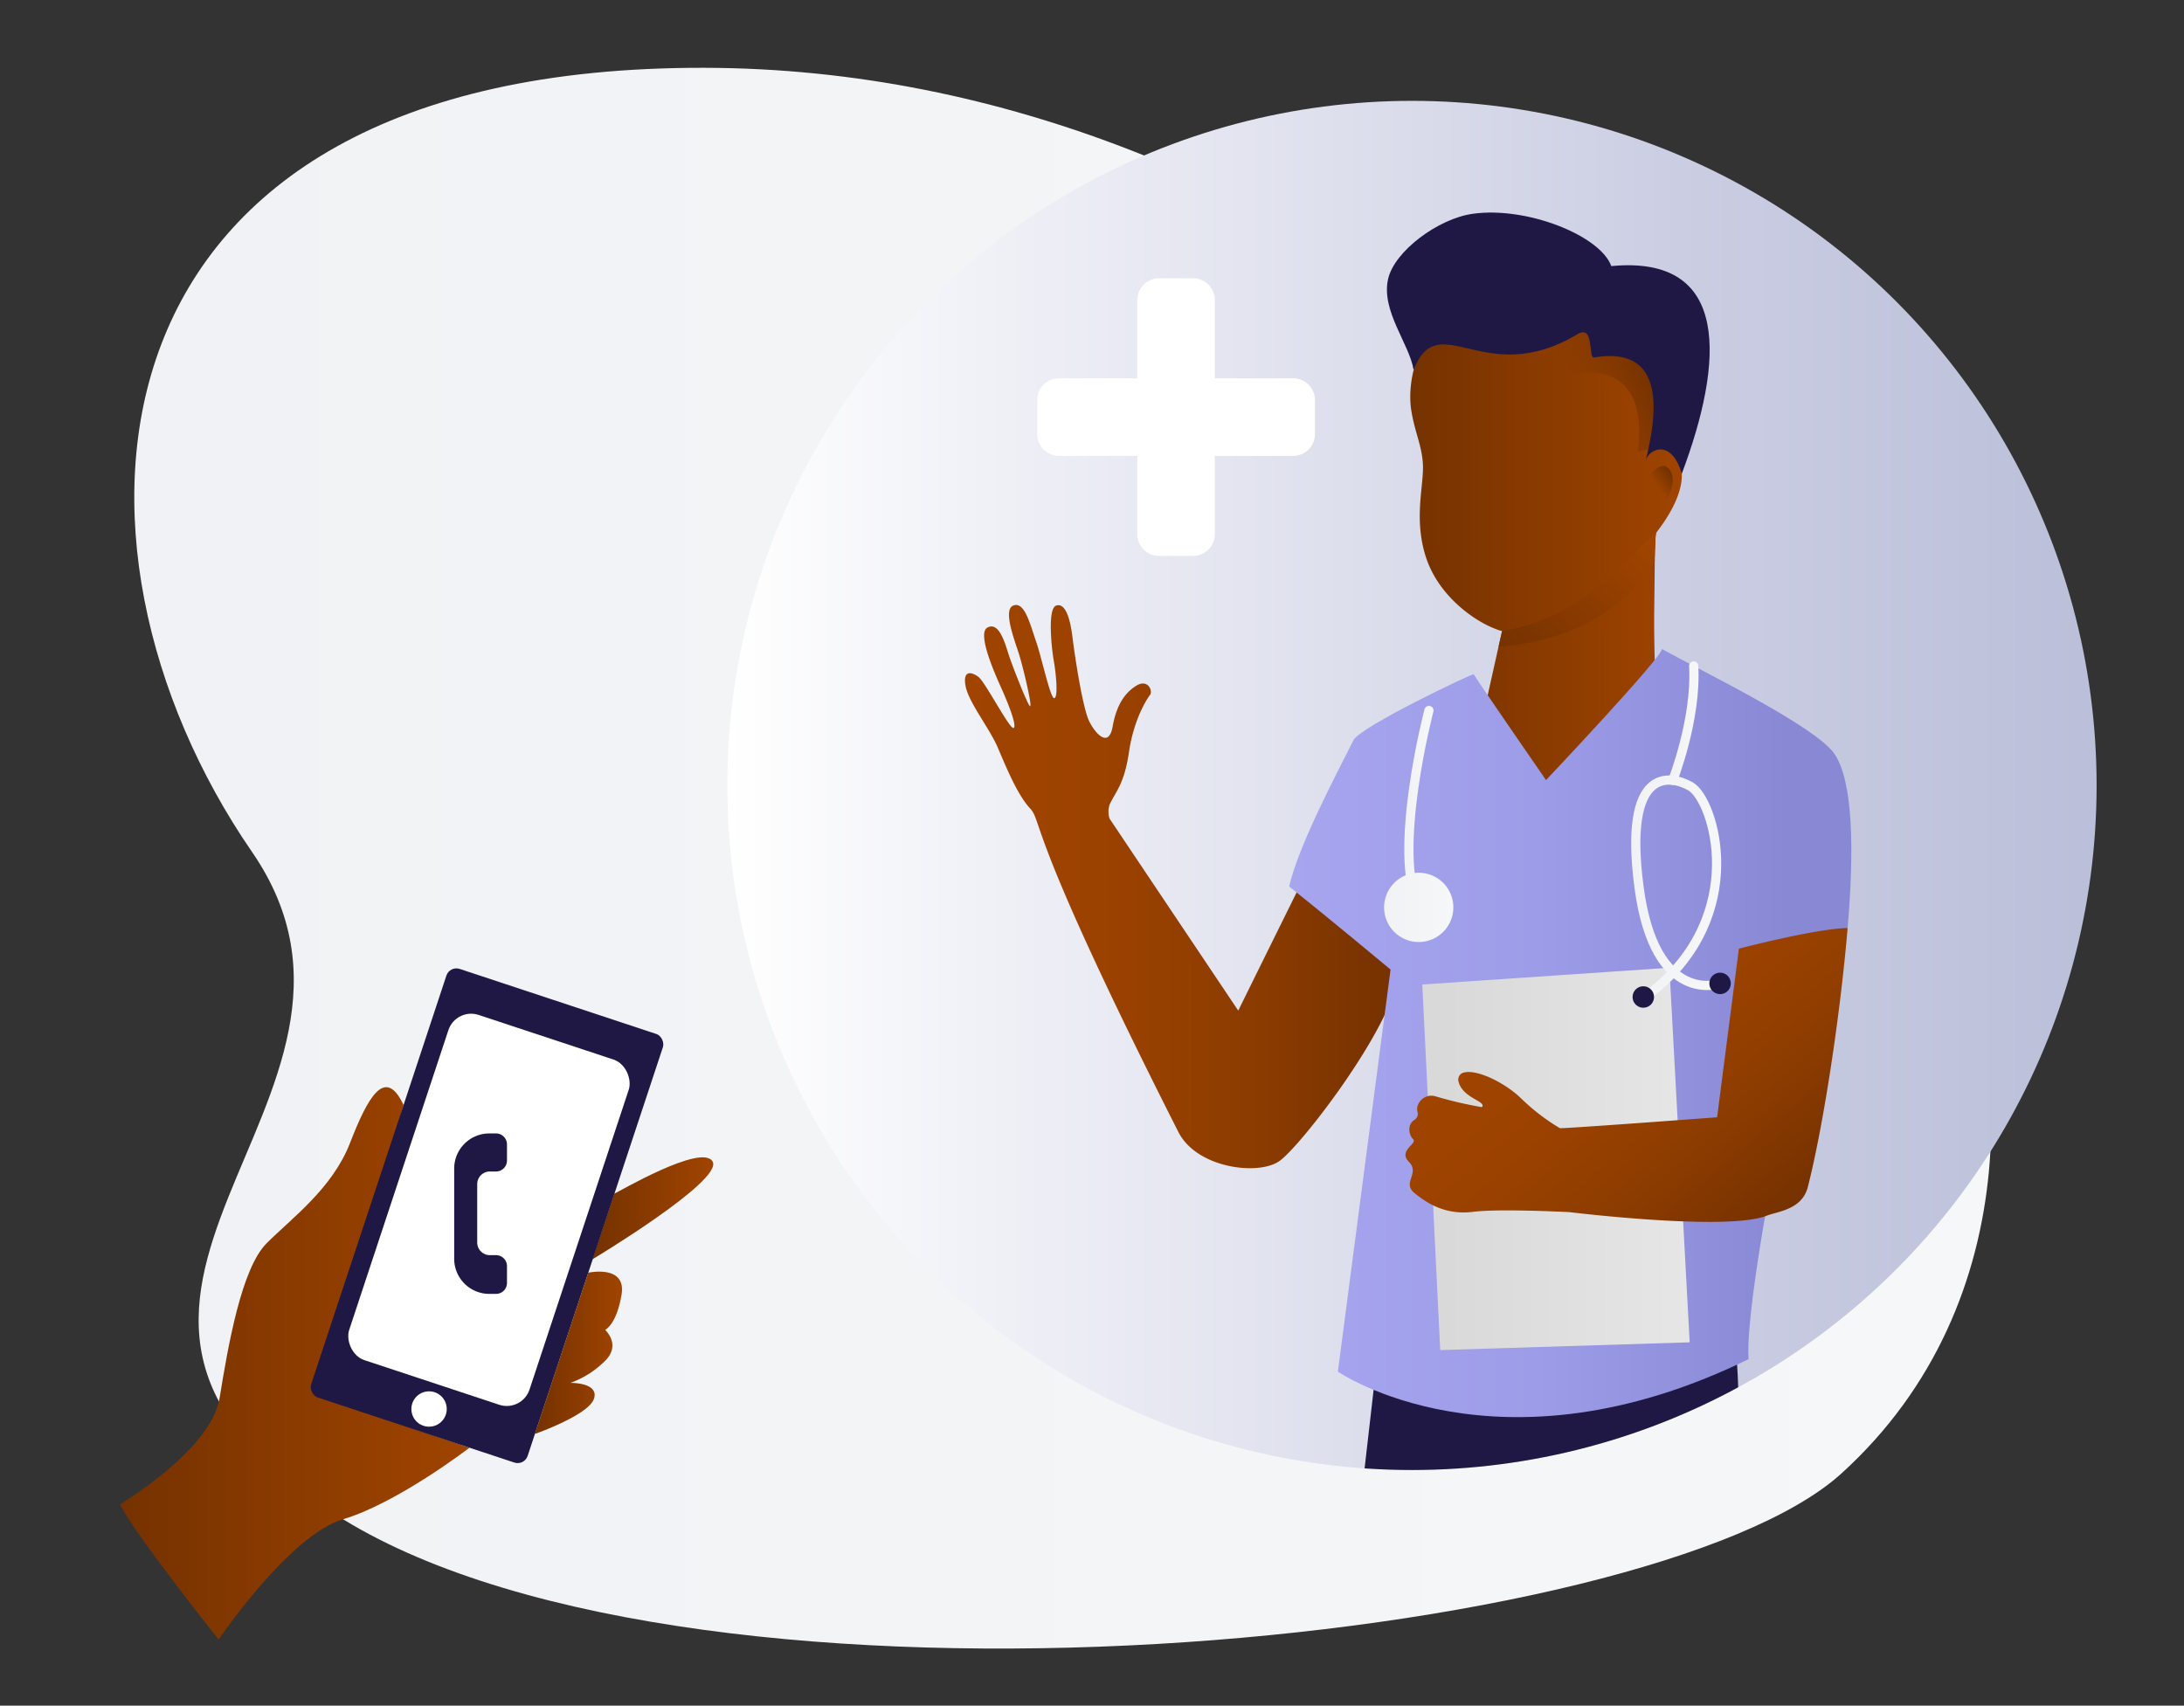 <svg xmlns="http://www.w3.org/2000/svg" xmlns:xlink="http://www.w3.org/1999/xlink" viewBox="0 0 736 574.85"><rect x="0" y="0" width="736" height="574.85" fill="#333333" stroke="none"/><defs><style>.cls-1,.cls-19,.cls-20,.cls-21{fill:none;}.cls-2{fill:url(#Безымянный_градиент_263);}.cls-3{fill:url(#Безымянный_градиент_19);}.cls-4{fill:url(#Безымянный_градиент_123);}.cls-5{fill:url(#Безымянный_градиент_123-2);}.cls-6{fill:#1f1844;}.cls-7{fill:#fff;}.cls-8{fill:url(#Безымянный_градиент_123-3);}.cls-9{clip-path:url(#clip-path);}.cls-10{fill:url(#Безымянный_градиент_123-4);}.cls-11{fill:url(#Безымянный_градиент_122);}.cls-12{fill:url(#Безымянный_градиент_48);}.cls-13{fill:url(#Безымянный_градиент_123-5);}.cls-14{fill:url(#Безымянный_градиент_13);}.cls-15{fill:url(#Безымянный_градиент_250);}.cls-16{fill:url(#Безымянный_градиент_250-2);}.cls-17{fill:url(#Безымянный_градиент_9);}.cls-18{fill:url(#Безымянный_градиент_13-2);}.cls-19,.cls-21{stroke-linecap:round;}.cls-19,.cls-20,.cls-21{stroke-miterlimit:10;stroke-width:3.1px;}.cls-19{stroke:url(#Безымянный_градиент_263-2);}.cls-20{stroke:url(#Безымянный_градиент_263-3);}.cls-21{stroke:url(#Безымянный_градиент_263-4);}.cls-22{fill:url(#Безымянный_градиент_263-5);}</style><linearGradient id="Безымянный_градиент_263" x1="45.24" y1="289.21" x2="671.04" y2="289.21" gradientUnits="userSpaceOnUse"><stop offset="0" stop-color="#f0f2f5"/><stop offset="0.99" stop-color="#f5f7f8"/></linearGradient><linearGradient id="Безымянный_градиент_19" x1="245.11" y1="264.71" x2="706.56" y2="264.71" gradientUnits="userSpaceOnUse"><stop offset="0" stop-color="#fff"/><stop offset="0.16" stop-color="#f2f3f8"/><stop offset="0.71" stop-color="#cacde2"/><stop offset="0.99" stop-color="#bbbfd9"/></linearGradient><linearGradient id="Безымянный_градиент_123" x1="40.51" y1="459.49" x2="158.2" y2="459.49" gradientUnits="userSpaceOnUse"><stop offset="0" stop-color="#753200"/><stop offset="1" stop-color="#a04400"/></linearGradient><linearGradient id="Безымянный_градиент_123-2" x1="199.67" y1="407.23" x2="240.41" y2="407.23" xlink:href="#Безымянный_градиент_123"/><linearGradient id="Безымянный_градиент_123-3" x1="180.25" y1="455.93" x2="209.62" y2="455.93" xlink:href="#Безымянный_градиент_123"/><clipPath id="clip-path"><circle class="cls-1" cx="475.83" cy="264.71" r="230.72"/></clipPath><linearGradient id="Безымянный_градиент_123-4" x1="475.24" y1="193.49" x2="566.77" y2="193.49" xlink:href="#Безымянный_градиент_123"/><linearGradient id="Безымянный_градиент_122" x1="506.31" y1="449.45" x2="553.72" y2="418.81" gradientTransform="translate(68.43 -378.44) rotate(8.19)" gradientUnits="userSpaceOnUse"><stop offset="0" stop-color="#a04400" stop-opacity="0"/><stop offset="0.18" stop-color="#9a4100" stop-opacity="0.14"/><stop offset="0.52" stop-color="#8a3b00" stop-opacity="0.52"/><stop offset="0.9" stop-color="#753200"/></linearGradient><linearGradient id="Безымянный_градиент_48" x1="552.99" y1="181.26" x2="510.33" y2="223.14" gradientUnits="userSpaceOnUse"><stop offset="0" stop-color="#a04400"/><stop offset="1" stop-color="#753200"/></linearGradient><linearGradient id="Безымянный_градиент_123-5" x1="567.01" y1="463.03" x2="562.09" y2="467.86" gradientTransform="translate(68.43 -378.44) rotate(8.19)" xlink:href="#Безымянный_градиент_123"/><linearGradient id="Безымянный_градиент_13" x1="325.23" y1="298.75" x2="471.29" y2="298.75" gradientUnits="userSpaceOnUse"><stop offset="0" stop-color="#a04400"/><stop offset="0.3" stop-color="#9c4200"/><stop offset="0.62" stop-color="#8e3d00"/><stop offset="0.95" stop-color="#793300"/><stop offset="1" stop-color="#753200"/></linearGradient><linearGradient id="Безымянный_градиент_250" x1="445.73" y1="275.2" x2="446.71" y2="275.2" gradientUnits="userSpaceOnUse"><stop offset="0" stop-color="#a7a5ee"/><stop offset="0.44" stop-color="#9d9ce8"/><stop offset="0.89" stop-color="#8988d5"/></linearGradient><linearGradient id="Безымянный_градиент_250-2" x1="434.45" y1="348.15" x2="623.89" y2="348.15" xlink:href="#Безымянный_градиент_250"/><linearGradient id="Безымянный_градиент_9" x1="479.31" y1="390.58" x2="569.42" y2="390.58" gradientUnits="userSpaceOnUse"><stop offset="0.09" stop-color="#d9d9d9"/><stop offset="1" stop-color="#e6e6e6"/></linearGradient><linearGradient id="Безымянный_градиент_13-2" x1="526.56" y1="330.28" x2="596.82" y2="413.09" xlink:href="#Безымянный_градиент_13"/><linearGradient id="Безымянный_градиент_263-2" x1="562.15" y1="243.71" x2="572.41" y2="243.71" xlink:href="#Безымянный_градиент_263"/><linearGradient id="Безымянный_градиент_263-3" x1="600.74" y1="237.98" x2="634.93" y2="237.98" gradientTransform="translate(-33.19 16.45) rotate(4.19)" xlink:href="#Безымянный_градиент_263"/><linearGradient id="Безымянный_градиент_263-4" x1="473.23" y1="272.62" x2="483.11" y2="272.62" xlink:href="#Безымянный_градиент_263"/><linearGradient id="Безымянный_градиент_263-5" x1="466.42" y1="305.81" x2="489.79" y2="305.81" xlink:href="#Безымянный_градиент_263"/></defs><title>01</title><g id="Слой_1" data-name="Слой 1"><path class="cls-2" d="M654.15,300.48C599.14,188,441.78,23.27,237.31,22.85,24,22.4,13.61,183.56,84.89,287.06c58,84.16-89.43,151.3,30.78,225,121.66,74.56,440.81,42.6,504.81-15.4S677.92,349.07,654.15,300.48Z"/></g><g id="Слой_3" data-name="Слой 3"><circle class="cls-3" cx="475.83" cy="264.71" r="230.72"/><path class="cls-4" d="M40.51,506.92S71.14,488.77,74,471.19,81.35,427.51,89.86,419s22.12-18.43,28.08-33.75S129.75,359.1,136,372.42c-4,14.18-30.25,97.63-30.25,97.63l52.47,17.86S133.81,506.64,115.66,512s-42,40.55-42,40.55S43.06,514,40.51,506.92Z"/><path class="cls-5" d="M207,402.31c.85-.28,29.78-17.3,33.18-10.78s-40.55,32.9-40.55,32.9Z"/><rect class="cls-6" x="125.69" y="333.65" width="76.85" height="152.16" rx="3.54" ry="3.54" transform="translate(137.04 -30.81) rotate(18.31)"/><rect class="cls-7" x="132.77" y="346.47" width="64.01" height="122.55" rx="8.07" ry="8.07" transform="translate(136.44 -31.12) rotate(18.31)"/><path class="cls-8" d="M198.23,428.94s12.93-2.85,11.23,7.36-5.54,11.91-5.54,11.91,5.52,4.89,0,10.42a31.72,31.72,0,0,1-11.69,7.44s9.71-.21,7.94,5.32-19.93,11.89-19.93,11.89Z"/><circle class="cls-7" cx="144.59" cy="474.87" r="5.96"/><path class="cls-6" d="M170.85,385.65v5.48a3.69,3.69,0,0,1-3.69,3.69h-2.08a4.26,4.26,0,0,0-4.26,4.26v19.68a4.26,4.26,0,0,0,4.26,4.26h2.08a3.69,3.69,0,0,1,3.69,3.69v5.67a3.69,3.69,0,0,1-3.69,3.69h-2.27a11.83,11.83,0,0,1-11.83-11.83V393.79A11.83,11.83,0,0,1,164.89,382h2.27A3.69,3.69,0,0,1,170.85,385.65Z"/><g class="cls-9"><path class="cls-7" d="M435.78,127.5H409.41V101.13a7.35,7.35,0,0,0-7.35-7.35H390.61a7.35,7.35,0,0,0-7.35,7.35V127.5H356.89a7.35,7.35,0,0,0-7.35,7.35v11.44a7.35,7.35,0,0,0,7.35,7.35h26.37V180a7.35,7.35,0,0,0,7.35,7.35h11.44a7.35,7.35,0,0,0,7.35-7.35V153.65h26.37a7.35,7.35,0,0,0,7.35-7.35V134.85A7.35,7.35,0,0,0,435.78,127.5Z"/><path class="cls-6" d="M575,565.49c23.46-91,2.12-157.79,2.12-157.79L468.6,417.81S450,585.42,446.22,603.76c-.3,1.46-.53,8.65-.68,11.8H500.8c2.95-30.23,10.83-102.79,10.83-102.79s1.12,61.69,5.68,102.79H571.4C569.7,604.13,569.54,586.49,575,565.49Z"/><path class="cls-10" d="M558.49,179.09l-.18.23-.19.24a.6.6,0,0,0-.05.19c0,.17-.06.43-.1.77s-.08.9-.11,1.46c0,.21,0,.41,0,.63,0,.39-.05.8-.07,1.21,0,.64-.06,1.3-.08,1.93s0,1.24-.05,1.78,0,.81,0,1.24c-.05,4.91-.12,11.29-.2,17.44-.07,8.9.2,16.55.25,19.52.11,7.2-21.48,54.23-36.64,54.49s-20.78-41.3-20.78-41.3l1.1-4.79L504.54,220l1.67-7.33a7.26,7.26,0,0,1-1.5-.43c-.65-.24-1.49-.58-2.46-1-6.66-3-17.94-11.13-21.89-24-3.66-11.87-.93-22.19-.82-29.17s-2.71-11.94-3.94-19.75c-1.57-10,2.49-22.54,7.44-25.46,22.23-13.26,62.34-.65,62.34-.65s20.17,4.06,14.71,32.05c1.38-.91-.45,5.15,1.45,4.78,4-.71-.38,1.74,1.93,3.55C568.5,156.5,568.5,166,558.49,179.09Z"/><path class="cls-11" d="M561.25,141.64c5.47-28-15.89-29.47-15.89-29.47s-40.1-12.61-62.33.65c-3.49,2.06-4.11,7.48-4.92,12.11,8.9-7,31.37-6.07,45.52-5.53,6.77.26,4.41,6.2,6.29,6.55,15-2.57,24.85,5.08,22,26.25l6-1.39C556.34,150.79,562.59,140.76,561.25,141.64Z"/><path class="cls-6" d="M543,89.68c-3.7-10.27-28.45-20.2-46.7-17.63C484.63,73.69,469.93,84.64,467.79,94c-2.47,10.77,7.25,22,8.58,30.67,8.48-21.64,23.81,6.79,55.15-12,5.81-3.48,3.67,7.48,5.55,7.83,17-2.9,24.62,6.59,17.55,34.45,1.18-3.51,8.54-7.35,12.14,4.69C580.91,122,583.43,85.81,543,89.68Z"/><path class="cls-12" d="M558.49,179.09l-.18.23c-.05.08-.11.16-.18.24a.53.53,0,0,0-.06.19c0,.17-.06.43-.1.77s-.07.9-.11,1.46c0,.21,0,.41,0,.63,0,.39-.05.8-.07,1.21,0,.64-.05,1.3-.08,1.93s0,1.24-.05,1.78,0,.81,0,1.24C545.48,208.83,525.2,216.27,505,218l1.21-5.35C533.45,208.32,547.28,189,558.49,179.09Z"/><path class="cls-13" d="M556.42,159.73s3.77-5.15,6.41-1.21-1.53,10.64-1.53,10.64Z"/><path class="cls-14" d="M471.29,326.49c-.84-15.13-17.68-24.92-28.42-37.67-12.66,25.57-25.59,51.78-25.59,51.78l-43.37-64.72h0a7.66,7.66,0,0,1,0-4.64c1.87-4.25,4.94-6.71,6.55-17.78s6.09-18,7.1-19.26-.65-5.54-4.61-3.11-6.73,6.63-8,13.8-5.62,2.7-7.85-1.72-4.88-21.9-5.69-28.5-2.51-11.61-5.5-10.57-1.51,14.56-.78,18.68,1.52,12,.21,12.51-4.19-13.35-6.23-19.23-3.82-13.37-7.58-12,.52,12,1.94,16.62,4.29,16.84,3.72,17.31-6.15-13.85-7.33-17.54-3.19-11.1-7.13-8.93,4,18.71,5.31,21.73,4.76,11.24,3.57,12.08-9.53-15.42-11.85-17.17-5.36-2.45-4.38,3,8.1,14.34,10.83,20.71,6.59,15.94,10.9,20.56-1.45,7.46,50,109.08c6.13,12.1,26.52,14.75,33.84,9.94S471.85,342.8,471.29,326.49Z"/><path class="cls-15" d="M445.82,275.4c1.27.11,1.14-.05-.06-.43C445.72,275.24,445.73,275.4,445.82,275.4Z"/><path class="cls-16" d="M622.64,312.76c2.24-26.15,1.9-49.63-4.52-58.8-6.57-9.39-45.51-28.24-58.06-35.22,0,2.86-39.06,44.17-39.06,44.17s-24.32-35.21-24.36-35.68-38.25,17.66-40.53,22.24c-4.87,9.78-18.5,35.26-21.67,49.29,13.33,10.63,34.17,28,34.17,28l-17.75,135.5s53.88,37.17,138.39-4.19C587.57,435.82,611.65,313,622.64,312.76Z"/><polygon class="cls-17" points="479.31 331.8 562.58 326.15 569.42 452.39 485.35 455.01 479.31 331.8"/><path class="cls-18" d="M586,319.72l-7.34,56.83s-52.52,3.94-53,3.66a69.52,69.52,0,0,1-12.79-9.77c-5.39-5.39-15.48-10.48-20-8.83a2.45,2.45,0,0,0-1.4,2.7c1.23,5.85,9.73,6.85,7.92,8.82a131.65,131.65,0,0,1-15.57-3.63c-3.93-1.21-7,2.64-6.1,5.3a2.36,2.36,0,0,1-1.11,2.65c-2.56,1.68-1.73,5.23-.42,6.45,1.66,1.54-5.18,3.85-1.38,7.69s-2.39,7,1.84,10.47,10.49,7.52,19.72,6.36c8.76-1.09,30.26,0,32.44.09,0,0,53.15,6.52,66.57,1.21,3.69-1.46,11.86-2,13.83-9.61,4.75-18.37,10.67-55,13.44-87.35C611.65,313,586,319.72,586,319.72Z"/><path class="cls-19" d="M563.7,263s8.09-20.53,7.07-38.56"/><path class="cls-20" d="M579.71,331.46s-22,8.07-27.36-32.43,10.2-38.07,17.36-34c7.87,4.48,20,43.3-13.4,69.55"/><circle class="cls-6" cx="579.71" cy="331.46" r="3.62" transform="translate(206.73 885.37) rotate(-85.81)"/><circle class="cls-6" cx="553.83" cy="336.05" r="3.62" transform="translate(178.17 863.81) rotate(-85.81)"/><path class="cls-21" d="M481.55,239.44S469,287.19,478.1,305.81"/><circle class="cls-22" cx="478.1" cy="305.81" r="11.68"/><circle class="cls-1" cx="475.83" cy="264.71" r="230.72"/></g></g></svg>